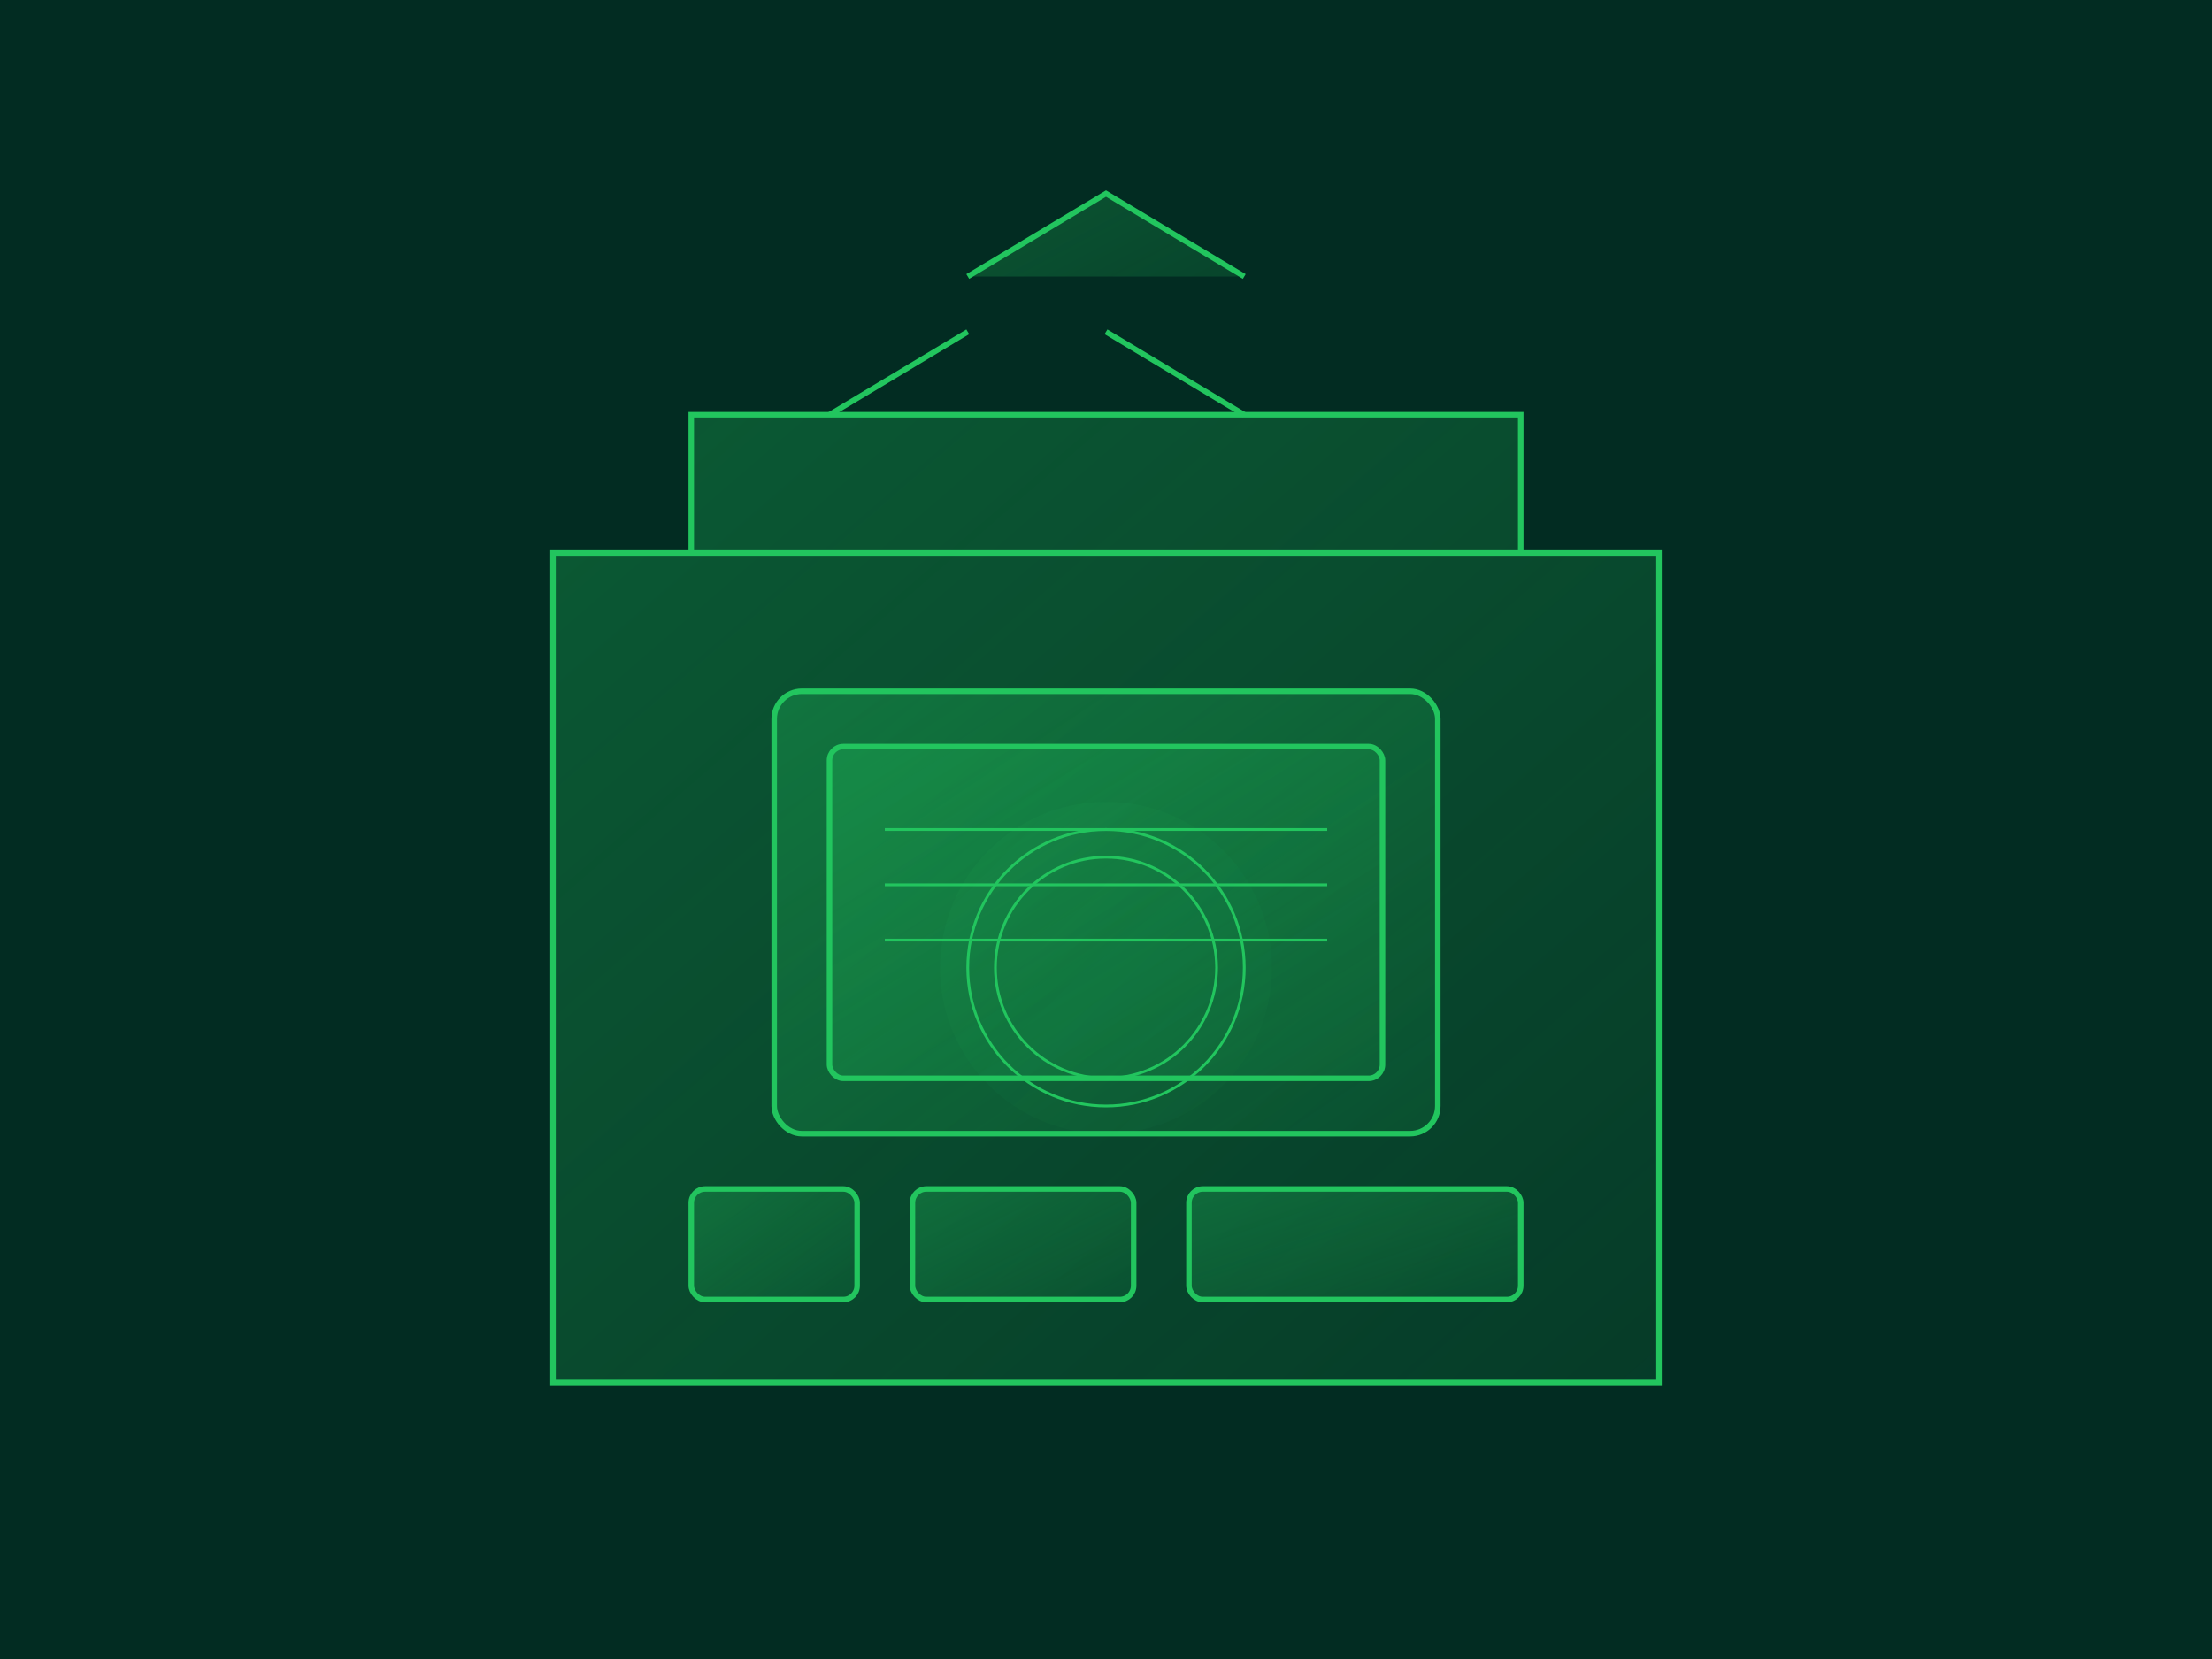 <?xml version="1.0" encoding="UTF-8"?>
<svg width="800" height="600" viewBox="0 0 800 600" fill="none" xmlns="http://www.w3.org/2000/svg">
  <defs>
    <linearGradient id="greenGlow" x1="0%" y1="0%" x2="100%" y2="100%">
      <stop offset="0%" style="stop-color:#22c55e;stop-opacity:0.3"/>
      <stop offset="100%" style="stop-color:#22c55e;stop-opacity:0.1"/>
    </linearGradient>
  </defs>
  
  <!-- Background -->
  <rect width="800" height="600" fill="#022c22"/>
  
  <!-- Main Content -->
  <g fill="url(#greenGlow)" stroke="#22c55e" stroke-width="2">
    <!-- E-waste bin -->
    <path d="M200 200 h400 v300 h-400 z M250 150 h300 v50 h-300 z"/>
    
    <!-- Recycling symbol -->
    <path d="M350 100 l50 -30 l50 30 M300 150 l50 -30 M450 150 l-50 -30"/>
    
    <!-- Electronics -->
    <g>
      <!-- Computer -->
      <rect x="280" y="250" width="240" height="160" rx="10"/>
      <rect x="300" y="270" width="200" height="120" rx="5"/>
      
      <!-- Mobile devices -->
      <rect x="250" y="430" width="60" height="40" rx="5"/>
      <rect x="330" y="430" width="80" height="40" rx="5"/>
      <rect x="430" y="430" width="120" height="40" rx="5"/>
      
      <!-- Circuit patterns -->
      <path d="M320 300 h160 M320 320 h160 M320 340 h160" 
            stroke="#22c55e" stroke-width="1" fill="none"/>
    </g>
    
    <!-- Decorative elements -->
    <circle cx="400" cy="350" r="50" fill="none" stroke="#22c55e" stroke-width="1"/>
    <circle cx="400" cy="350" r="40" fill="none" stroke="#22c55e" stroke-width="1"/>
  </g>
  
  <!-- Glow effects -->
  <circle cx="400" cy="350" r="60" fill="url(#greenGlow)" opacity="0.2"/>
</svg> 